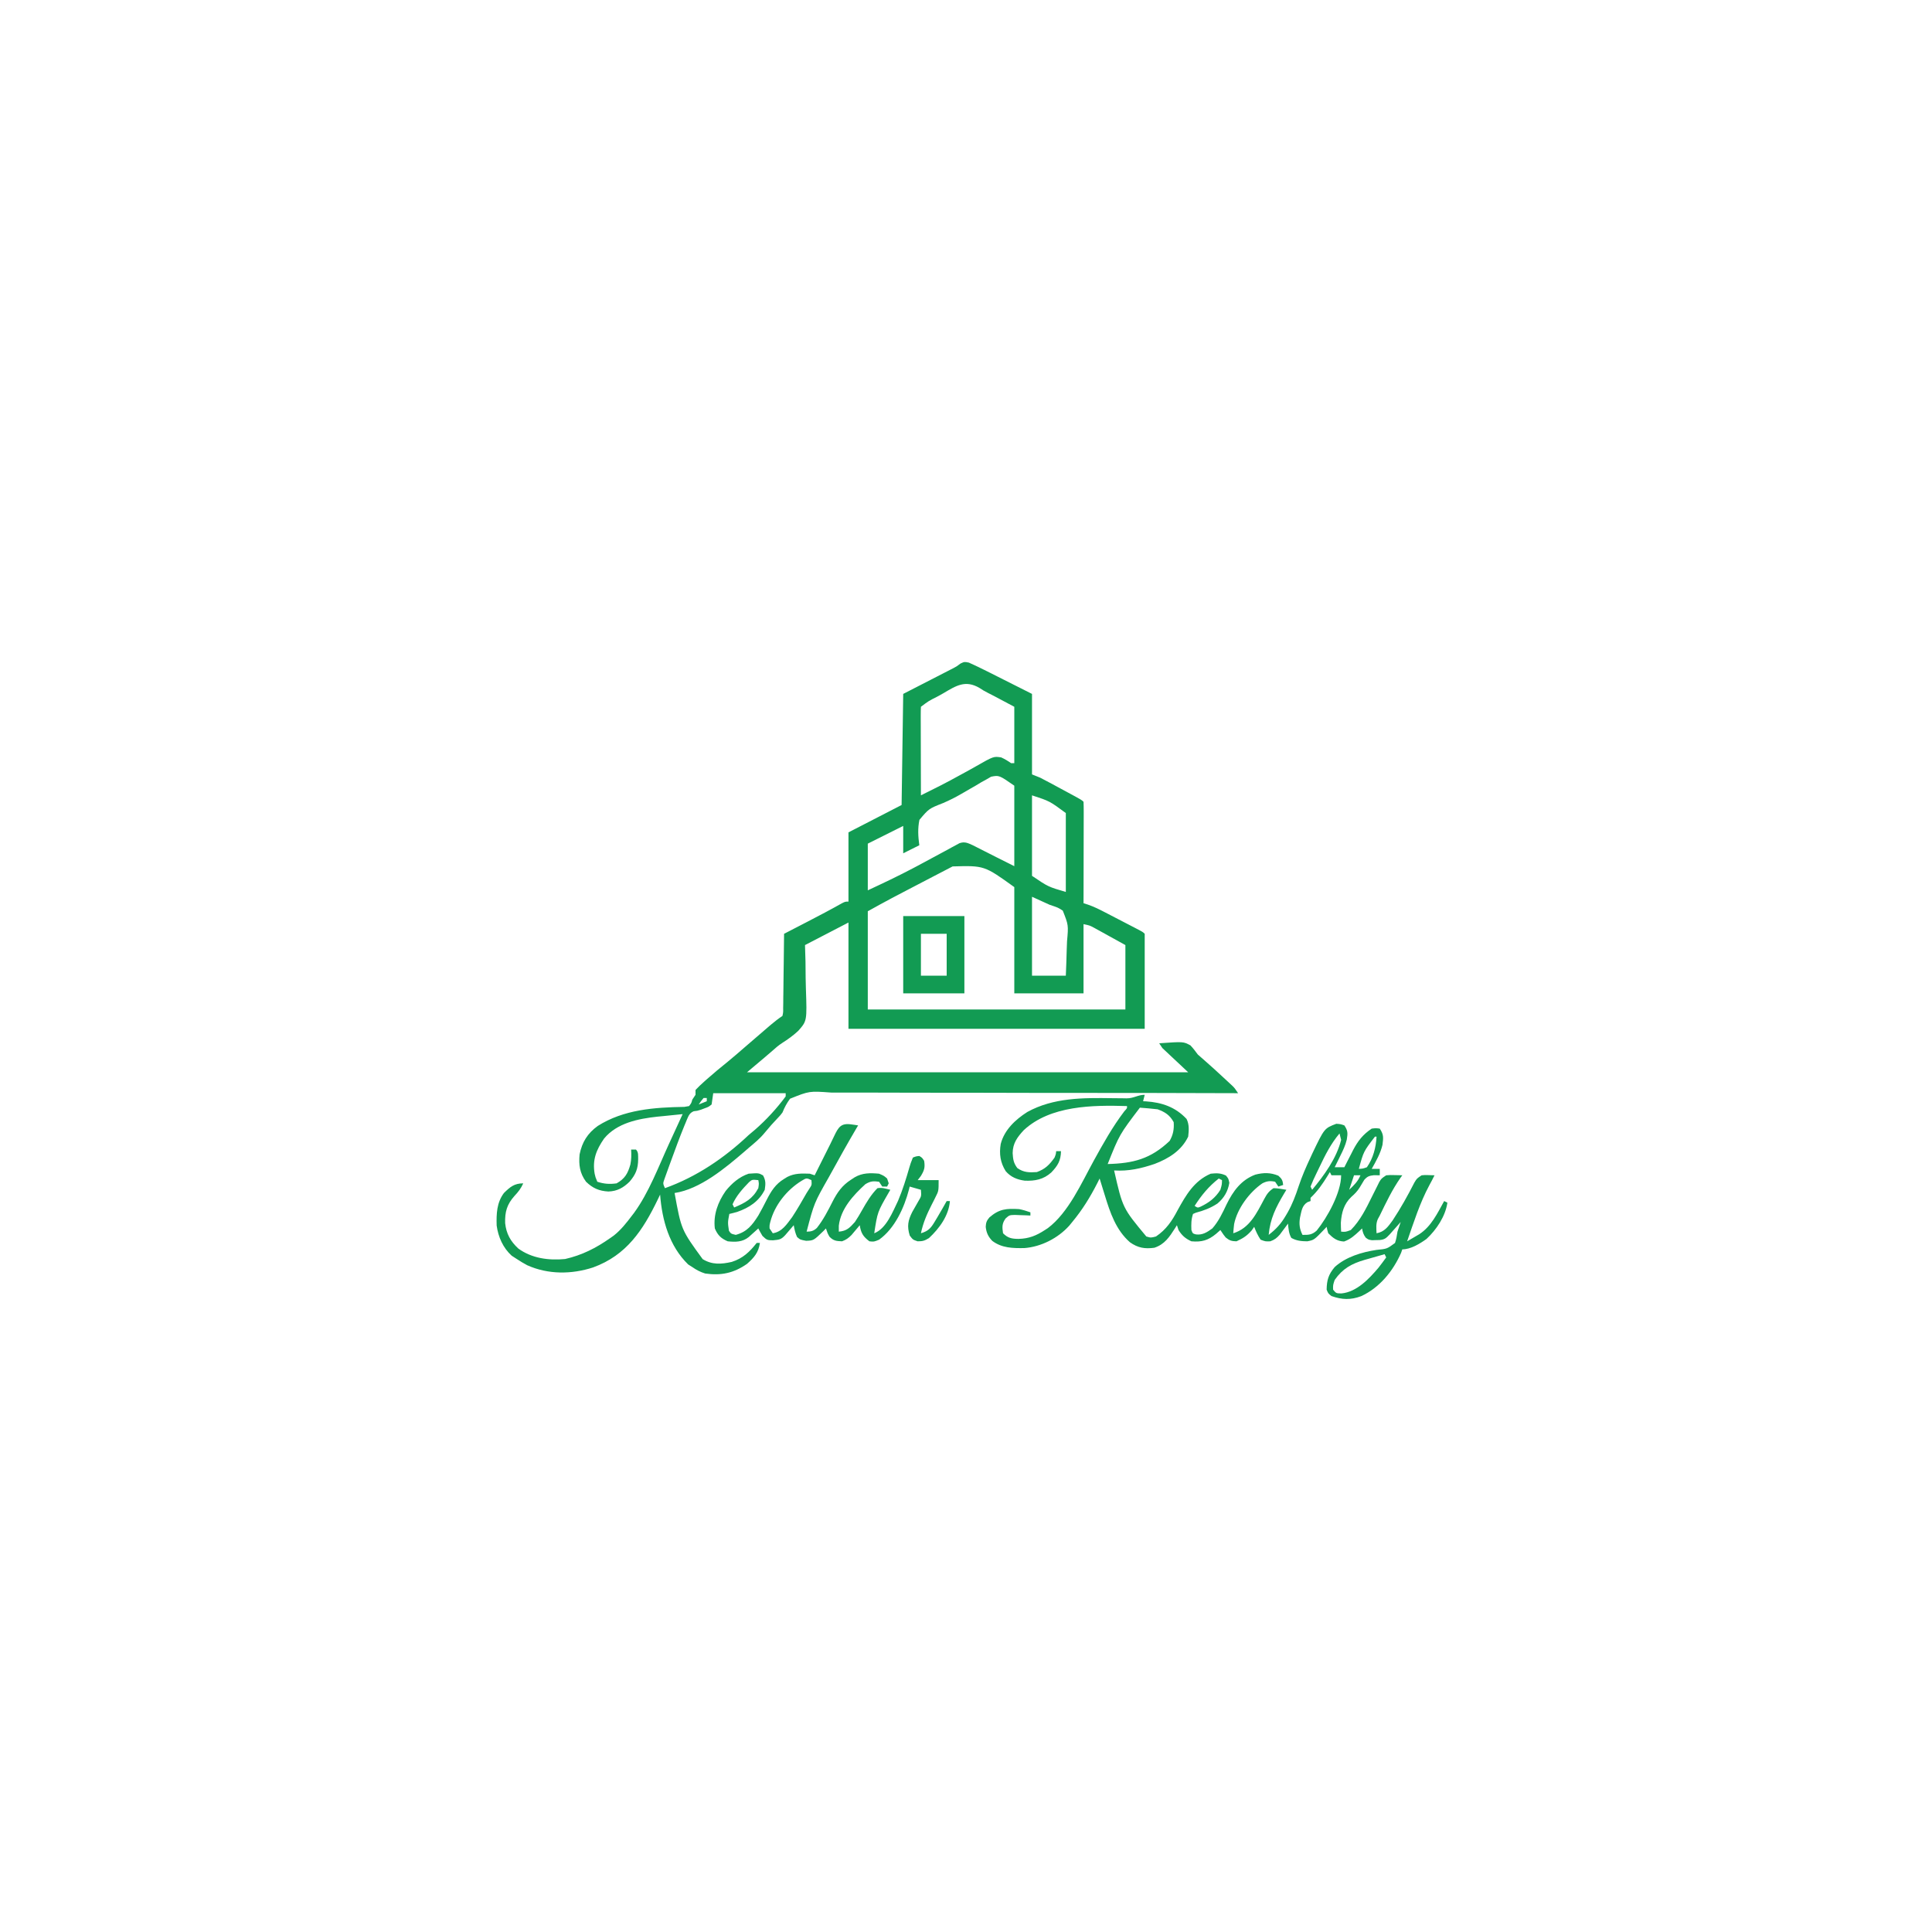 <?xml version="1.0" encoding="UTF-8"?>
<svg version="1.1" xmlns="http://www.w3.org/2000/svg" width="1200" height="1200">
<path d="M0 0 C3.942 1.772 7.823 3.625 11.677 5.579 C12.73 6.106 12.73 6.106 13.803 6.645 C16.402 7.949 18.996 9.26 21.591 10.571 C27.408 13.5 33.224 16.428 39.216 19.446 C39.216 35.946 39.216 52.446 39.216 69.446 C40.866 70.106 42.516 70.766 44.216 71.446 C46.276 72.495 48.322 73.571 50.357 74.668 C51.509 75.289 52.662 75.91 53.849 76.549 C54.442 76.871 55.036 77.192 55.647 77.523 C57.473 78.512 59.301 79.496 61.13 80.479 C70.083 85.312 70.083 85.312 71.216 86.446 C71.31 88.409 71.334 90.377 71.33 92.343 C71.33 93.604 71.33 94.865 71.33 96.164 C71.324 97.551 71.319 98.938 71.314 100.325 C71.312 101.736 71.311 103.147 71.31 104.558 C71.306 108.278 71.296 111.999 71.285 115.719 C71.275 119.513 71.27 123.306 71.265 127.1 C71.254 134.549 71.237 141.997 71.216 149.446 C72.593 149.889 72.593 149.889 73.997 150.341 C77.698 151.611 81.09 153.299 84.548 155.106 C85.226 155.456 85.903 155.806 86.601 156.166 C88.021 156.901 89.44 157.639 90.859 158.378 C93.037 159.513 95.219 160.641 97.402 161.768 C98.784 162.484 100.166 163.201 101.548 163.918 C102.202 164.257 102.857 164.596 103.53 164.944 C108.1 167.329 108.1 167.329 109.216 168.446 C109.216 187.916 109.216 207.386 109.216 227.446 C48.496 227.446 -12.224 227.446 -74.784 227.446 C-74.784 205.666 -74.784 183.886 -74.784 161.446 C-83.694 166.066 -92.604 170.686 -101.784 175.446 C-101.682 178.832 -101.58 182.219 -101.475 185.708 C-101.428 189.027 -101.406 192.347 -101.387 195.667 C-101.36 197.955 -101.307 200.243 -101.225 202.53 C-100.539 222.549 -100.539 222.549 -105.955 228.7 C-109.057 231.609 -112.42 234.016 -116.005 236.294 C-118.221 237.729 -120.15 239.39 -122.1 241.165 C-123.182 242.092 -124.264 243.019 -125.346 243.946 C-125.896 244.418 -126.446 244.889 -127.012 245.375 C-130.578 248.431 -134.175 251.439 -137.784 254.446 C-47.364 254.446 43.056 254.446 136.216 254.446 C130.936 249.496 125.656 244.546 120.216 239.446 C119.556 238.456 118.896 237.466 118.216 236.446 C133.262 235.38 133.262 235.38 137.623 237.758 C139.327 239.56 140.757 241.442 142.216 243.446 C143.353 244.5 144.523 245.519 145.716 246.508 C149.927 250.145 154.013 253.911 158.091 257.696 C158.758 258.311 159.425 258.926 160.113 259.559 C160.743 260.146 161.372 260.732 162.021 261.336 C162.872 262.126 162.872 262.126 163.739 262.931 C165.216 264.446 165.216 264.446 167.216 267.446 C166.637 267.444 166.059 267.442 165.462 267.44 C131.15 267.319 96.837 267.255 62.525 267.266 C58.404 267.268 54.284 267.268 50.163 267.269 C49.343 267.269 48.522 267.269 47.677 267.269 C34.397 267.27 21.117 267.231 7.837 267.179 C-5.791 267.126 -19.419 267.115 -33.047 267.142 C-41.456 267.157 -49.863 267.14 -58.272 267.082 C-64.039 267.045 -69.805 267.048 -75.572 267.083 C-78.9 267.103 -82.224 267.098 -85.552 267.057 C-99.106 266.061 -99.106 266.061 -111.074 270.876 C-113.14 273.681 -114.474 276.234 -115.784 279.446 C-117.113 281.196 -117.113 281.196 -118.393 282.532 C-122.745 287.168 -122.745 287.168 -126.831 292.036 C-129.761 295.652 -133.236 298.452 -136.784 301.446 C-137.662 302.212 -138.539 302.977 -139.444 303.766 C-151.273 313.923 -166.942 327.061 -182.784 329.446 C-178.632 352.287 -178.632 352.287 -165.346 370.508 C-159.488 374.116 -153.763 373.714 -147.276 372.235 C-140.344 370.04 -136.192 366.02 -131.784 360.446 C-131.124 360.446 -130.464 360.446 -129.784 360.446 C-130.638 366.384 -133.361 369.534 -137.784 373.446 C-145.996 379.192 -153.874 380.87 -163.784 379.446 C-166.806 378.506 -169.201 377.257 -171.784 375.446 C-172.629 374.91 -173.475 374.373 -174.346 373.821 C-186.115 362.354 -190.542 346.385 -191.784 330.446 C-192.268 331.462 -192.753 332.477 -193.252 333.524 C-202.475 352.58 -212.62 368.089 -233.405 375.668 C-246.752 380.03 -261.353 380.13 -274.315 374.309 C-276.559 373.124 -278.667 371.844 -280.784 370.446 C-281.836 369.765 -282.887 369.085 -283.971 368.383 C-289.348 363.519 -292.339 356.725 -293.299 349.645 C-293.504 342.378 -293.275 335.434 -288.784 329.446 C-284.913 325.639 -282.321 323.446 -276.784 323.446 C-278.192 326.614 -279.906 328.812 -282.284 331.321 C-286.942 336.58 -288.236 341.199 -288.026 348.149 C-287.331 354.744 -284.721 359.406 -279.881 363.907 C-271.508 370.05 -260.875 371.431 -250.784 370.446 C-240.26 368.042 -231.591 363.651 -222.784 357.446 C-222.058 356.937 -221.332 356.427 -220.584 355.903 C-216.111 352.373 -212.703 348.025 -209.284 343.508 C-208.857 342.955 -208.43 342.401 -207.99 341.83 C-198.682 329.039 -192.845 313.256 -186.284 298.946 C-185.453 297.14 -184.622 295.334 -183.792 293.528 C-181.786 289.168 -179.784 284.808 -177.784 280.446 C-181.87 280.84 -185.952 281.265 -190.034 281.696 C-191.173 281.805 -192.313 281.915 -193.487 282.028 C-205.375 283.311 -218.621 285.945 -226.6 295.657 C-231.455 302.7 -233.91 308.855 -232.436 317.481 C-231.959 319.611 -231.959 319.611 -230.784 322.446 C-226.694 323.809 -223.056 324.067 -218.784 323.446 C-213.616 320.479 -211.864 317.404 -210.241 311.739 C-209.604 308.543 -209.576 305.694 -209.784 302.446 C-208.794 302.446 -207.804 302.446 -206.784 302.446 C-205.091 304.138 -205.492 306.19 -205.409 308.508 C-205.462 314.409 -206.962 318.005 -210.784 322.446 C-214.645 326.208 -218.442 328.336 -223.92 328.516 C-229.692 328.183 -233.63 326.476 -237.784 322.446 C-241.684 317.115 -242.406 311.974 -241.784 305.446 C-240.234 297.804 -236.853 292.415 -230.557 287.821 C-214.47 277.607 -195.358 276.235 -176.706 275.95 C-175.741 275.783 -174.777 275.617 -173.784 275.446 C-172.387 273.647 -172.387 273.647 -171.784 271.446 C-171.124 270.456 -170.464 269.466 -169.784 268.446 C-169.784 267.456 -169.784 266.466 -169.784 265.446 C-168.06 263.611 -166.356 261.974 -164.471 260.321 C-163.925 259.831 -163.379 259.342 -162.816 258.838 C-158.566 255.059 -154.185 251.452 -149.756 247.883 C-146.251 245.009 -142.827 242.048 -139.409 239.071 C-134.472 234.774 -129.524 230.493 -124.534 226.258 C-123.997 225.801 -123.46 225.343 -122.907 224.872 C-120.594 222.914 -118.31 221.13 -115.784 219.446 C-115.307 217.19 -115.307 217.19 -115.351 214.537 C-115.322 213.006 -115.322 213.006 -115.291 211.443 C-115.285 210.338 -115.279 209.233 -115.272 208.094 C-115.254 206.965 -115.236 205.836 -115.218 204.673 C-115.163 201.055 -115.13 197.438 -115.096 193.821 C-115.063 191.373 -115.029 188.925 -114.993 186.477 C-114.908 180.467 -114.839 174.456 -114.784 168.446 C-114.023 168.053 -113.263 167.66 -112.48 167.256 C-109.603 165.77 -106.728 164.282 -103.852 162.794 C-102.618 162.155 -101.384 161.517 -100.149 160.88 C-93.002 157.189 -85.894 153.45 -78.886 149.499 C-76.784 148.446 -76.784 148.446 -74.784 148.446 C-74.784 134.256 -74.784 120.066 -74.784 105.446 C-63.894 99.836 -53.004 94.226 -41.784 88.446 C-41.454 65.676 -41.124 42.906 -40.784 19.446 C-24.596 11.133 -24.596 11.133 -19.513 8.527 C-18.172 7.837 -16.832 7.147 -15.491 6.458 C-14.804 6.106 -14.117 5.754 -13.409 5.392 C-12.74 5.047 -12.07 4.702 -11.381 4.347 C-10.756 4.028 -10.132 3.71 -9.488 3.382 C-7.578 2.377 -7.578 2.377 -5.177 0.57 C-2.784 -0.554 -2.784 -0.554 0 0 Z M-15.909 19.071 C-17.149 19.763 -18.391 20.452 -19.635 21.137 C-25.031 23.857 -25.031 23.857 -29.784 27.446 C-29.877 29.164 -29.901 30.887 -29.897 32.608 C-29.897 33.709 -29.897 34.81 -29.897 35.945 C-29.892 37.143 -29.887 38.341 -29.881 39.575 C-29.88 40.794 -29.879 42.013 -29.877 43.27 C-29.871 47.183 -29.859 51.095 -29.846 55.008 C-29.841 57.653 -29.837 60.299 -29.833 62.944 C-29.821 69.445 -29.805 75.945 -29.784 82.446 C-21.679 78.469 -13.644 74.418 -5.756 70.024 C-3.781 68.942 -1.804 67.864 0.174 66.787 C1.512 66.049 2.845 65.3 4.172 64.541 C15.361 58.159 15.361 58.159 20.088 58.889 C22.327 59.9 24.202 61.053 26.216 62.446 C26.876 62.446 27.536 62.446 28.216 62.446 C28.216 50.896 28.216 39.346 28.216 27.446 C23.854 25.125 23.854 25.125 19.404 22.758 C18.512 22.282 17.62 21.805 16.701 21.314 C15.094 20.464 13.476 19.636 11.85 18.822 C9.216 17.446 9.216 17.446 6.622 15.765 C-2.167 10.591 -7.929 14.34 -15.909 19.071 Z M13.806 70.875 C12.86 71.423 11.914 71.971 10.939 72.536 C9.857 73.13 8.776 73.724 7.661 74.335 C5.987 75.349 5.987 75.349 4.279 76.383 C3.101 77.063 1.922 77.739 0.74 78.412 C-1.05 79.433 -2.836 80.458 -4.611 81.504 C-8.304 83.667 -12.024 85.521 -15.952 87.215 C-24.841 90.707 -24.841 90.707 -30.71 97.672 C-31.837 103.013 -31.517 108.071 -30.784 113.446 C-35.734 115.921 -35.734 115.921 -40.784 118.446 C-40.784 112.836 -40.784 107.226 -40.784 101.446 C-41.869 101.988 -42.954 102.531 -44.073 103.09 C-50.31 106.209 -56.547 109.327 -62.784 112.446 C-62.784 122.016 -62.784 131.586 -62.784 141.446 C-53.227 136.991 -43.727 132.506 -34.409 127.571 C-33.643 127.166 -32.876 126.761 -32.087 126.344 C-27.731 124.032 -23.392 121.69 -19.061 119.333 C-17.156 118.308 -15.251 117.283 -13.346 116.258 C-12.452 115.764 -11.557 115.27 -10.636 114.761 C-9.799 114.313 -8.962 113.865 -8.1 113.403 C-7.362 113 -6.624 112.598 -5.864 112.183 C-2.598 111.025 -0.682 112.044 2.379 113.414 C3.145 113.802 3.911 114.19 4.701 114.59 C5.981 115.235 5.981 115.235 7.287 115.893 C8.171 116.344 9.055 116.794 9.966 117.258 C10.835 117.697 11.704 118.136 12.599 118.588 C14.246 119.42 15.891 120.254 17.536 121.09 C21.09 122.888 24.654 124.665 28.216 126.446 C28.216 109.946 28.216 93.446 28.216 76.446 C18.785 69.911 18.785 69.911 13.806 70.875 Z M39.216 82.446 C39.216 98.946 39.216 115.446 39.216 132.446 C49.27 139.251 49.27 139.251 60.216 142.446 C60.216 126.276 60.216 110.106 60.216 93.446 C50.205 86.042 50.205 86.042 39.216 82.446 Z M-10.092 126.594 C-10.727 126.923 -11.361 127.251 -12.014 127.589 C-14.085 128.662 -16.153 129.741 -18.221 130.821 C-19.64 131.558 -21.059 132.295 -22.478 133.031 C-26.583 135.163 -30.684 137.304 -34.784 139.446 C-35.833 139.993 -36.882 140.541 -37.963 141.104 C-40.53 142.445 -43.095 143.788 -45.659 145.133 C-46.368 145.506 -47.078 145.878 -47.809 146.262 C-52.844 148.919 -57.803 151.679 -62.784 154.446 C-62.784 174.576 -62.784 194.706 -62.784 215.446 C-9.984 215.446 42.816 215.446 97.216 215.446 C97.216 202.246 97.216 189.046 97.216 175.446 C93.669 173.486 90.121 171.527 86.466 169.508 C85.354 168.891 84.242 168.274 83.096 167.637 C82.213 167.153 81.33 166.668 80.419 166.168 C79.519 165.671 78.618 165.173 77.69 164.661 C75.045 163.254 75.045 163.254 71.216 162.446 C71.216 176.636 71.216 190.826 71.216 205.446 C57.026 205.446 42.836 205.446 28.216 205.446 C28.216 183.666 28.216 161.886 28.216 139.446 C9.581 126.041 9.581 126.041 -10.092 126.594 Z M39.216 145.446 C39.216 161.616 39.216 177.786 39.216 194.446 C46.146 194.446 53.076 194.446 60.216 194.446 C60.447 189.138 60.645 183.848 60.766 178.54 C60.816 176.737 60.884 174.935 60.971 173.134 C61.87 163.041 61.87 163.041 58.333 154.072 C55.463 152.188 55.463 152.188 50.216 150.446 C46.586 148.796 42.956 147.146 39.216 145.446 Z M-158.784 267.446 C-159.114 269.756 -159.444 272.066 -159.784 274.446 C-161.709 275.969 -161.709 275.969 -164.096 276.821 C-164.876 277.117 -165.656 277.414 -166.459 277.719 C-168.784 278.446 -168.784 278.446 -170.881 278.653 C-173.446 279.722 -174.036 281.332 -175.118 283.802 C-175.379 284.448 -175.64 285.093 -175.909 285.758 C-176.193 286.435 -176.477 287.112 -176.77 287.81 C-179.808 295.214 -182.547 302.739 -185.284 310.258 C-185.515 310.887 -185.747 311.516 -185.985 312.163 C-186.647 313.969 -187.294 315.779 -187.94 317.59 C-188.32 318.646 -188.699 319.701 -189.09 320.789 C-190.061 323.522 -190.061 323.522 -188.784 326.446 C-169.165 319.429 -151.861 307.689 -136.784 293.446 C-135.475 292.337 -134.163 291.233 -132.846 290.133 C-125.873 284.069 -119.274 276.861 -113.784 269.446 C-113.784 268.786 -113.784 268.126 -113.784 267.446 C-128.634 267.446 -143.484 267.446 -158.784 267.446 Z M-164.784 270.446 C-166.42 272.406 -166.42 272.406 -167.784 274.446 C-166.134 273.786 -164.484 273.126 -162.784 272.446 C-162.784 271.786 -162.784 271.126 -162.784 270.446 C-163.444 270.446 -164.104 270.446 -164.784 270.446 Z " fill="#129B53" transform="translate(601.784,411.554)"/>
<path d="M0 0 C-0.33 1.32 -0.66 2.64 -1 4 C-0.091 4.039 -0.091 4.039 0.836 4.078 C10.742 4.749 19.104 7.619 26 15 C27.74 18.481 27.445 22.194 27 26 C22.822 34.704 14.886 39.599 6.148 42.934 C-2.322 45.803 -10.027 47.536 -19 47 C-13.692 70.342 -13.692 70.342 1 88 C3.826 88.836 3.826 88.836 7 88 C13.351 83.719 16.948 78.358 20.438 71.688 C25.638 62.258 30.693 53.427 41 49 C44.689 48.618 47.061 48.567 50.438 50.125 C52 52 52 52 52.562 54.688 C51.663 59.985 49.333 64.032 45.203 67.516 C40.979 70.32 36.673 71.935 31.785 73.227 C31.196 73.482 30.607 73.737 30 74 C28.833 77.501 28.866 80.327 29 84 C29.799 86.156 29.799 86.156 31.82 86.711 C35.864 87.247 38.804 85.342 42 83 C45.931 78.563 48.353 73.316 50.875 68 C54.905 59.794 59.906 52.897 68.699 49.586 C73.798 48.288 78.125 48.219 83 50.25 C85.188 52.164 85.705 53.147 86 56 C85.01 56.33 84.02 56.66 83 57 C82.34 56.01 81.68 55.02 81 54 C77.916 53.339 75.891 53.539 73.074 54.996 C65.061 60.489 57.502 70.59 55.539 80.273 C55.292 82.175 55.137 84.088 55 86 C65.207 82.876 69.49 73.589 74.248 64.698 C75.948 61.571 76.974 60.018 80 58 C82.74 58.031 85.284 58.555 88 59 C87.529 59.773 87.059 60.547 86.574 61.344 C81.476 69.872 77.89 77.03 77 87 C81.49 83.568 84.631 80.155 87.5 75.25 C87.887 74.597 88.275 73.943 88.674 73.27 C91.699 67.963 93.73 62.566 95.623 56.778 C97.664 50.656 100.193 44.838 102.938 39 C103.333 38.14 103.728 37.28 104.135 36.394 C111.594 20.805 111.594 20.805 119 18 C121.625 18.188 121.625 18.188 124 19 C126.271 22.407 126.129 23.877 125.516 27.82 C124.655 31.458 123.108 34.672 121.438 38 C121.108 38.679 120.779 39.359 120.439 40.059 C119.637 41.711 118.82 43.356 118 45 C119.98 45 121.96 45 124 45 C124.592 43.831 125.183 42.662 125.793 41.457 C126.591 39.909 127.389 38.36 128.188 36.812 C128.575 36.044 128.962 35.275 129.361 34.482 C132.351 28.725 135.522 24.652 141 21 C143.562 20.688 143.562 20.688 146 21 C148.547 24.82 148.208 26.657 147.691 31.082 C146.414 36.471 143.697 41.199 141 46 C142.65 46 144.3 46 146 46 C146 47.32 146 48.64 146 50 C144.804 49.979 143.607 49.959 142.375 49.938 C139.474 50.289 138.344 50.613 136.379 52.824 C135.392 54.4 134.436 55.995 133.508 57.605 C131.988 60.018 130.445 61.568 128.312 63.438 C123.71 67.836 122.272 73.17 121.828 79.418 C121.815 81.279 121.897 83.141 122 85 C124.754 85.203 124.754 85.203 128 84 C133.924 78.055 137.576 70.501 141.25 63.062 C142.269 61.008 143.295 58.957 144.328 56.91 C144.992 55.566 144.992 55.566 145.669 54.196 C147 52 147 52 150 50 C152.48 49.805 152.48 49.805 155.188 49.875 C156.089 49.893 156.99 49.911 157.918 49.93 C158.605 49.953 159.292 49.976 160 50 C159.66 50.464 159.319 50.928 158.969 51.406 C153.762 58.829 149.947 66.867 146 75 C145.595 75.741 145.19 76.482 144.773 77.246 C143.516 80.099 143.882 82.937 144 86 C148.973 85.107 151.147 81.922 154 78 C158.999 70.445 163.351 62.648 167.457 54.582 C169 52 169 52 172 50 C174.043 49.805 174.043 49.805 176.188 49.875 C177.446 49.916 178.704 49.958 180 50 C178.98 52.074 177.934 54.118 176.809 56.137 C170.869 67.187 167.105 79.181 163 91 C164.604 90.071 166.203 89.135 167.801 88.195 C168.692 87.675 169.583 87.154 170.501 86.618 C177.988 81.771 181.78 73.604 186 66 C186.66 66.33 187.32 66.66 188 67 C186.796 75.428 181.216 83.787 175.035 89.531 C170.925 92.497 165.188 96 160 96 C159.756 96.694 159.513 97.387 159.262 98.102 C154.325 109.443 145.784 119.877 134.48 125.059 C127.993 127.521 122.499 127.313 116 125 C113.938 123.375 113.938 123.375 113 121 C113.095 115.12 114.124 111.59 118 107 C124.942 100.675 134.784 97.732 143.98 96.336 C150.512 95.695 150.512 95.695 155.469 92.027 C156.258 89.663 156.639 87.463 157 85 C157.639 82.991 158.3 80.989 159 79 C158.374 79.71 157.747 80.421 157.102 81.152 C155.876 82.531 155.876 82.531 154.625 83.938 C153.407 85.312 153.407 85.312 152.164 86.715 C149.965 89.037 149.079 89.894 145.941 90.203 C144.764 90.226 144.764 90.226 143.562 90.25 C142.78 90.276 141.998 90.302 141.191 90.328 C139 90 139 90 137.277 88.734 C135.869 86.823 135.401 85.324 135 83 C134.492 83.494 133.984 83.987 133.461 84.496 C130.341 87.4 127.869 89.693 123.812 91.125 C119.432 90.93 117.027 89.027 114 86 C113.375 83.875 113.375 83.875 113 82 C112.553 82.482 112.105 82.964 111.645 83.461 C105.216 90.177 105.216 90.177 101 91 C97.451 90.979 94.192 90.692 91.062 88.875 C89.457 86.042 89.302 83.203 89 80 C88.541 80.626 88.082 81.253 87.609 81.898 C86.689 83.124 86.689 83.124 85.75 84.375 C85.147 85.187 84.543 85.999 83.922 86.836 C81.997 89.004 80.696 90.008 78 91 C75 91.125 75 91.125 72 90 C70.273 87.483 69.1 84.84 68 82 C67.484 82.743 66.969 83.485 66.438 84.25 C63.429 87.644 61.13 89.116 57 91 C53.964 90.931 52.651 90.531 50.312 88.625 C49 87 49 87 47 84 C45.67 85.176 45.67 85.176 44.312 86.375 C39.419 90.411 35.411 91.572 29 91 C25.312 89.324 23.142 87.427 21 84 C20.67 83.01 20.34 82.02 20 81 C19.625 81.603 19.25 82.207 18.863 82.828 C15.358 88.302 12.415 92.862 6 95 C0.061 95.82 -4.232 95.086 -9.152 91.613 C-17.845 84.024 -21.476 73.208 -24.75 62.5 C-25.066 61.487 -25.382 60.474 -25.707 59.43 C-26.477 56.955 -27.242 54.478 -28 52 C-28.473 52.944 -28.946 53.887 -29.434 54.859 C-33.897 63.593 -38.711 71.426 -45 79 C-45.612 79.75 -46.225 80.5 -46.855 81.273 C-53.841 89.048 -64.357 94.445 -74.797 95.203 C-81.938 95.316 -88.753 95.2 -94.664 90.746 C-97.208 88.138 -98.39 85.553 -98.75 82 C-98.597 79.342 -98.211 78.254 -96.492 76.191 C-90.417 70.892 -85.96 70.53 -78 71 C-75.536 71.485 -73.373 72.156 -71 73 C-71 73.66 -71 74.32 -71 75 C-71.892 74.954 -72.784 74.907 -73.703 74.859 C-74.874 74.823 -76.044 74.787 -77.25 74.75 C-78.99 74.68 -78.99 74.68 -80.766 74.609 C-84.06 74.734 -84.06 74.734 -86.391 76.793 C-88.72 79.987 -88.56 82.153 -88 86 C-84.989 89.018 -82.562 89.456 -78.375 89.5 C-71.902 89.327 -67.374 87.511 -62 84 C-61.398 83.612 -60.796 83.224 -60.176 82.824 C-47.285 73.118 -39.206 54.658 -31.609 40.852 C-25.774 30.269 -20.012 19.92 -12.695 10.281 C-10.901 8.34 -10.901 8.34 -11 7 C-32.249 6.344 -58.55 6.595 -75.105 21.953 C-79.126 26.297 -81.959 30.101 -82.023 36.23 C-81.785 40.075 -81.47 42.374 -79.125 45.5 C-75.171 48.291 -71.725 48.32 -67 48 C-61.743 46.107 -59.17 43.438 -56 39 C-55.147 36.783 -55.147 36.783 -55 35 C-54.01 35 -53.02 35 -52 35 C-52.124 40.95 -53.955 43.979 -58.051 48.266 C-62.97 52.643 -68.124 53.577 -74.504 53.344 C-79.251 52.69 -83.19 51.12 -86.348 47.422 C-89.683 42.115 -90.462 36.721 -89.438 30.562 C-87.203 21.801 -80.314 15.382 -72.895 10.66 C-56.687 1.728 -38.224 1.842 -20.258 2.096 C-17.977 2.126 -15.696 2.144 -13.414 2.16 C-12.364 2.18 -12.364 2.18 -11.293 2.201 C-6.821 2.224 -4.195 0 0 0 Z M-3 8 C-15.672 24.672 -15.672 24.672 -23 43 C-7.119 42.601 3.677 39.857 15.5 28.625 C17.657 24.851 18.323 21.337 18 17 C15.618 12.617 12.635 10.686 8 9 C6.1 8.764 4.194 8.574 2.285 8.422 C1.295 8.34 0.305 8.259 -0.715 8.175 C-1.469 8.117 -2.223 8.059 -3 8 Z M121 24 C115.647 30.393 112.106 37.363 108.562 44.875 C108.009 46.015 107.455 47.154 106.885 48.328 C104.813 52.609 104.813 52.609 103 57 C103.33 57.66 103.66 58.32 104 59 C111.418 50.071 119.177 39.459 122 28 C121.706 26.657 121.378 25.321 121 24 Z M143 26 C135.929 35.219 135.929 35.219 133 46 C135.42 45.894 135.42 45.894 138 45 C141.939 39.34 143.615 32.799 144 26 C143.67 26 143.34 26 143 26 Z M115 48 C114.329 49.104 114.329 49.104 113.645 50.23 C110.445 55.395 107.419 59.848 103 64 C103 64.66 103 65.32 103 66 C102.377 66.222 101.755 66.443 101.113 66.672 C97.555 68.908 97.411 72.328 96.465 76.23 C95.784 80.284 96.173 83.346 98 87 C101.843 87.078 103.955 86.953 106.848 84.316 C113.395 76.244 122 60.786 122 50 C120.02 50 118.04 50 116 50 C115.67 49.34 115.34 48.68 115 48 Z M130 50 C129.01 52.97 128.02 55.94 127 59 C129.964 56.192 132.445 53.817 134 50 C132.68 50 131.36 50 130 50 Z M46 52 C39.73 56.918 35.305 62.313 31 69 C32.914 70.244 32.914 70.244 34.734 69.469 C39.99 66.943 43.902 64.019 47 59 C47.952 55.739 47.952 55.739 48 53 C47.34 52.67 46.68 52.34 46 52 Z M69 79 C70 81 70 81 70 81 Z M149 99 C145.787 99.9 142.58 100.823 139.375 101.75 C138.471 102.003 137.568 102.255 136.637 102.516 C128.493 104.893 122.937 107.947 118 115 C116.948 118.127 116.948 118.127 117 121 C118.91 123.323 118.91 123.323 122.188 123.375 C131.708 122.439 139.255 114.411 145.195 107.414 C146.84 105.303 148.445 103.178 150 101 C149.505 100.01 149.505 100.01 149 99 Z " fill="#129B53" transform="translate(711,680)"/>
<path d="M0 0 C0.808 0.111 1.616 0.222 2.449 0.336 C3.372 0.479 3.372 0.479 4.312 0.625 C3.923 1.282 3.534 1.94 3.133 2.617 C-2.305 11.863 -7.522 21.225 -12.688 30.625 C-13.061 31.3 -13.434 31.976 -13.819 32.671 C-23.018 48.851 -23.018 48.851 -27.688 66.625 C-25.006 66.625 -23.267 66.176 -21.301 64.305 C-17.343 59.294 -14.452 53.671 -11.579 47.994 C-8.615 42.198 -5.63 37.915 -0.125 34.375 C0.639 33.875 1.404 33.375 2.191 32.859 C7.017 30.051 11.879 30.131 17.312 30.625 C20.375 31.938 20.375 31.938 22.312 33.625 C22.642 34.615 22.973 35.605 23.312 36.625 C22.817 37.615 22.817 37.615 22.312 38.625 C21.323 38.625 20.332 38.625 19.312 38.625 C18.652 37.635 17.992 36.645 17.312 35.625 C13.754 35.098 11.915 35.26 8.82 37.137 C1.308 43.997 -6.478 52.417 -7.688 62.938 C-7.688 64.154 -7.688 65.371 -7.688 66.625 C-2.771 66.204 -0.916 64.236 2.312 60.625 C3.944 58.218 5.384 55.719 6.812 53.188 C9.601 48.276 12.324 43.664 16.312 39.625 C19.325 39.131 21.278 39.905 24.312 40.625 C23.926 41.291 23.539 41.958 23.141 42.645 C16.338 54.438 16.338 54.438 14.312 67.625 C21.83 64.73 25.777 54.331 29.125 47.426 C31.966 40.724 34.145 33.692 36.152 26.699 C36.875 24.25 36.875 24.25 38.312 20.625 C40.293 19.832 40.293 19.832 42.312 19.625 C44.062 20.688 44.062 20.688 45.312 22.625 C45.953 26.742 45.46 28.376 43.312 32 C42.653 32.866 41.992 33.733 41.312 34.625 C45.602 34.625 49.892 34.625 54.312 34.625 C54.312 41.367 54.312 41.367 52.414 45.086 C52.017 45.888 51.62 46.69 51.211 47.516 C50.791 48.335 50.37 49.155 49.938 50 C46.97 55.842 44.658 61.193 43.312 67.625 C47.884 66.268 49.464 64.493 51.875 60.438 C52.761 58.968 52.761 58.968 53.664 57.469 C54.208 56.53 54.752 55.592 55.312 54.625 C55.753 53.872 56.194 53.119 56.648 52.344 C57.552 50.78 58.435 49.204 59.312 47.625 C59.972 47.625 60.633 47.625 61.312 47.625 C60.618 56.66 54.785 64.587 48.312 70.625 C45.602 72.263 44.49 72.625 41.25 72.625 C38.312 71.625 38.312 71.625 36.375 69.062 C34.577 63.246 35.282 59.678 37.949 54.363 C39.207 52.084 40.495 49.821 41.816 47.578 C43.614 44.582 43.614 44.582 43.312 40.625 C41.002 39.965 38.693 39.305 36.312 38.625 C36.127 39.447 36.127 39.447 35.938 40.285 C32.975 51.672 27.134 64.621 17.312 71.625 C14.125 72.938 14.125 72.938 11.312 72.625 C7.336 69.621 6.067 67.446 5.312 62.625 C4.854 63.179 4.395 63.734 3.922 64.305 C3.308 65.029 2.695 65.754 2.062 66.5 C1.459 67.219 0.856 67.939 0.234 68.68 C-1.693 70.63 -3.134 71.667 -5.688 72.625 C-9.22 72.481 -11.009 72.327 -13.5 69.75 C-14.688 67.625 -14.688 67.625 -15.688 64.625 C-16.172 65.13 -16.657 65.636 -17.156 66.156 C-23.32 72.13 -23.32 72.13 -28 72.312 C-31.688 71.625 -31.688 71.625 -33.625 69.938 C-34.746 67.497 -35.203 65.257 -35.688 62.625 C-36.17 63.191 -36.652 63.757 -37.148 64.34 C-37.78 65.073 -38.412 65.807 -39.062 66.562 C-39.689 67.293 -40.315 68.024 -40.961 68.777 C-43.582 71.582 -44.596 71.616 -48.562 72 C-52.064 71.975 -52.459 71.848 -55.125 69.25 C-56.026 67.736 -56.899 66.201 -57.688 64.625 C-58.23 65.119 -58.773 65.612 -59.332 66.121 C-60.047 66.762 -60.763 67.402 -61.5 68.062 C-62.208 68.701 -62.915 69.339 -63.645 69.996 C-67.553 73.112 -71.88 73.142 -76.688 72.625 C-80.854 70.866 -82.928 68.791 -84.688 64.625 C-85.709 56.158 -82.787 48.242 -77.938 41.312 C-74.129 36.603 -69.474 32.554 -63.688 30.625 C-57.494 30.183 -57.494 30.183 -54.75 31.688 C-52.977 34.921 -53.15 36.985 -53.688 40.625 C-57.317 47.87 -63.334 51.752 -70.82 54.371 C-72.428 54.843 -74.056 55.243 -75.688 55.625 C-76.693 60.894 -76.693 60.894 -75.938 66.062 C-74.675 67.931 -74.675 67.931 -71.688 68.625 C-64.697 66.743 -61.489 62.604 -57.688 56.625 C-55.885 53.44 -54.172 50.211 -52.528 46.942 C-49.765 41.496 -46.987 37.063 -41.688 33.875 C-41.028 33.468 -40.367 33.06 -39.688 32.641 C-35.059 30.29 -30.781 30.463 -25.688 30.625 C-24.698 30.955 -23.707 31.285 -22.688 31.625 C-22.375 31 -22.063 30.376 -21.741 29.732 C-14.484 15.219 -14.484 15.219 -13.037 12.34 C-12.188 10.632 -11.354 8.917 -10.541 7.191 C-7.937 1.705 -6.281 -0.91 0 0 Z M-63.434 35.875 C-67.421 40.001 -71.345 44.318 -73.688 49.625 C-73.358 50.285 -73.028 50.945 -72.688 51.625 C-65.806 48.725 -61.274 46.32 -57.688 39.625 C-57.264 36.829 -57.264 36.829 -57.688 34.625 C-61.503 34.237 -61.503 34.237 -63.434 35.875 Z M-30.938 35.125 C-39.999 40.741 -47.608 50.227 -50.25 60.625 C-50.756 62.694 -50.756 62.694 -50.688 64.625 C-50.028 65.615 -49.367 66.605 -48.688 67.625 C-42.893 66.73 -40.047 62.069 -36.688 57.625 C-33.474 52.754 -30.59 47.685 -27.688 42.625 C-27.106 41.712 -26.525 40.8 -25.926 39.859 C-24.445 37.613 -24.445 37.613 -24.688 34.625 C-27.775 33.215 -27.775 33.215 -30.938 35.125 Z " fill="#129B53" transform="translate(528.688,698.375)"/>
<path d="M0 0 C12.54 0 25.08 0 38 0 C38 15.84 38 31.68 38 48 C25.46 48 12.92 48 0 48 C0 32.16 0 16.32 0 0 Z M11 11 C11 19.58 11 28.16 11 37 C16.28 37 21.56 37 27 37 C27 28.42 27 19.84 27 11 C21.72 11 16.44 11 11 11 Z " fill="#129B53" transform="translate(561,569)"/>
</svg>
